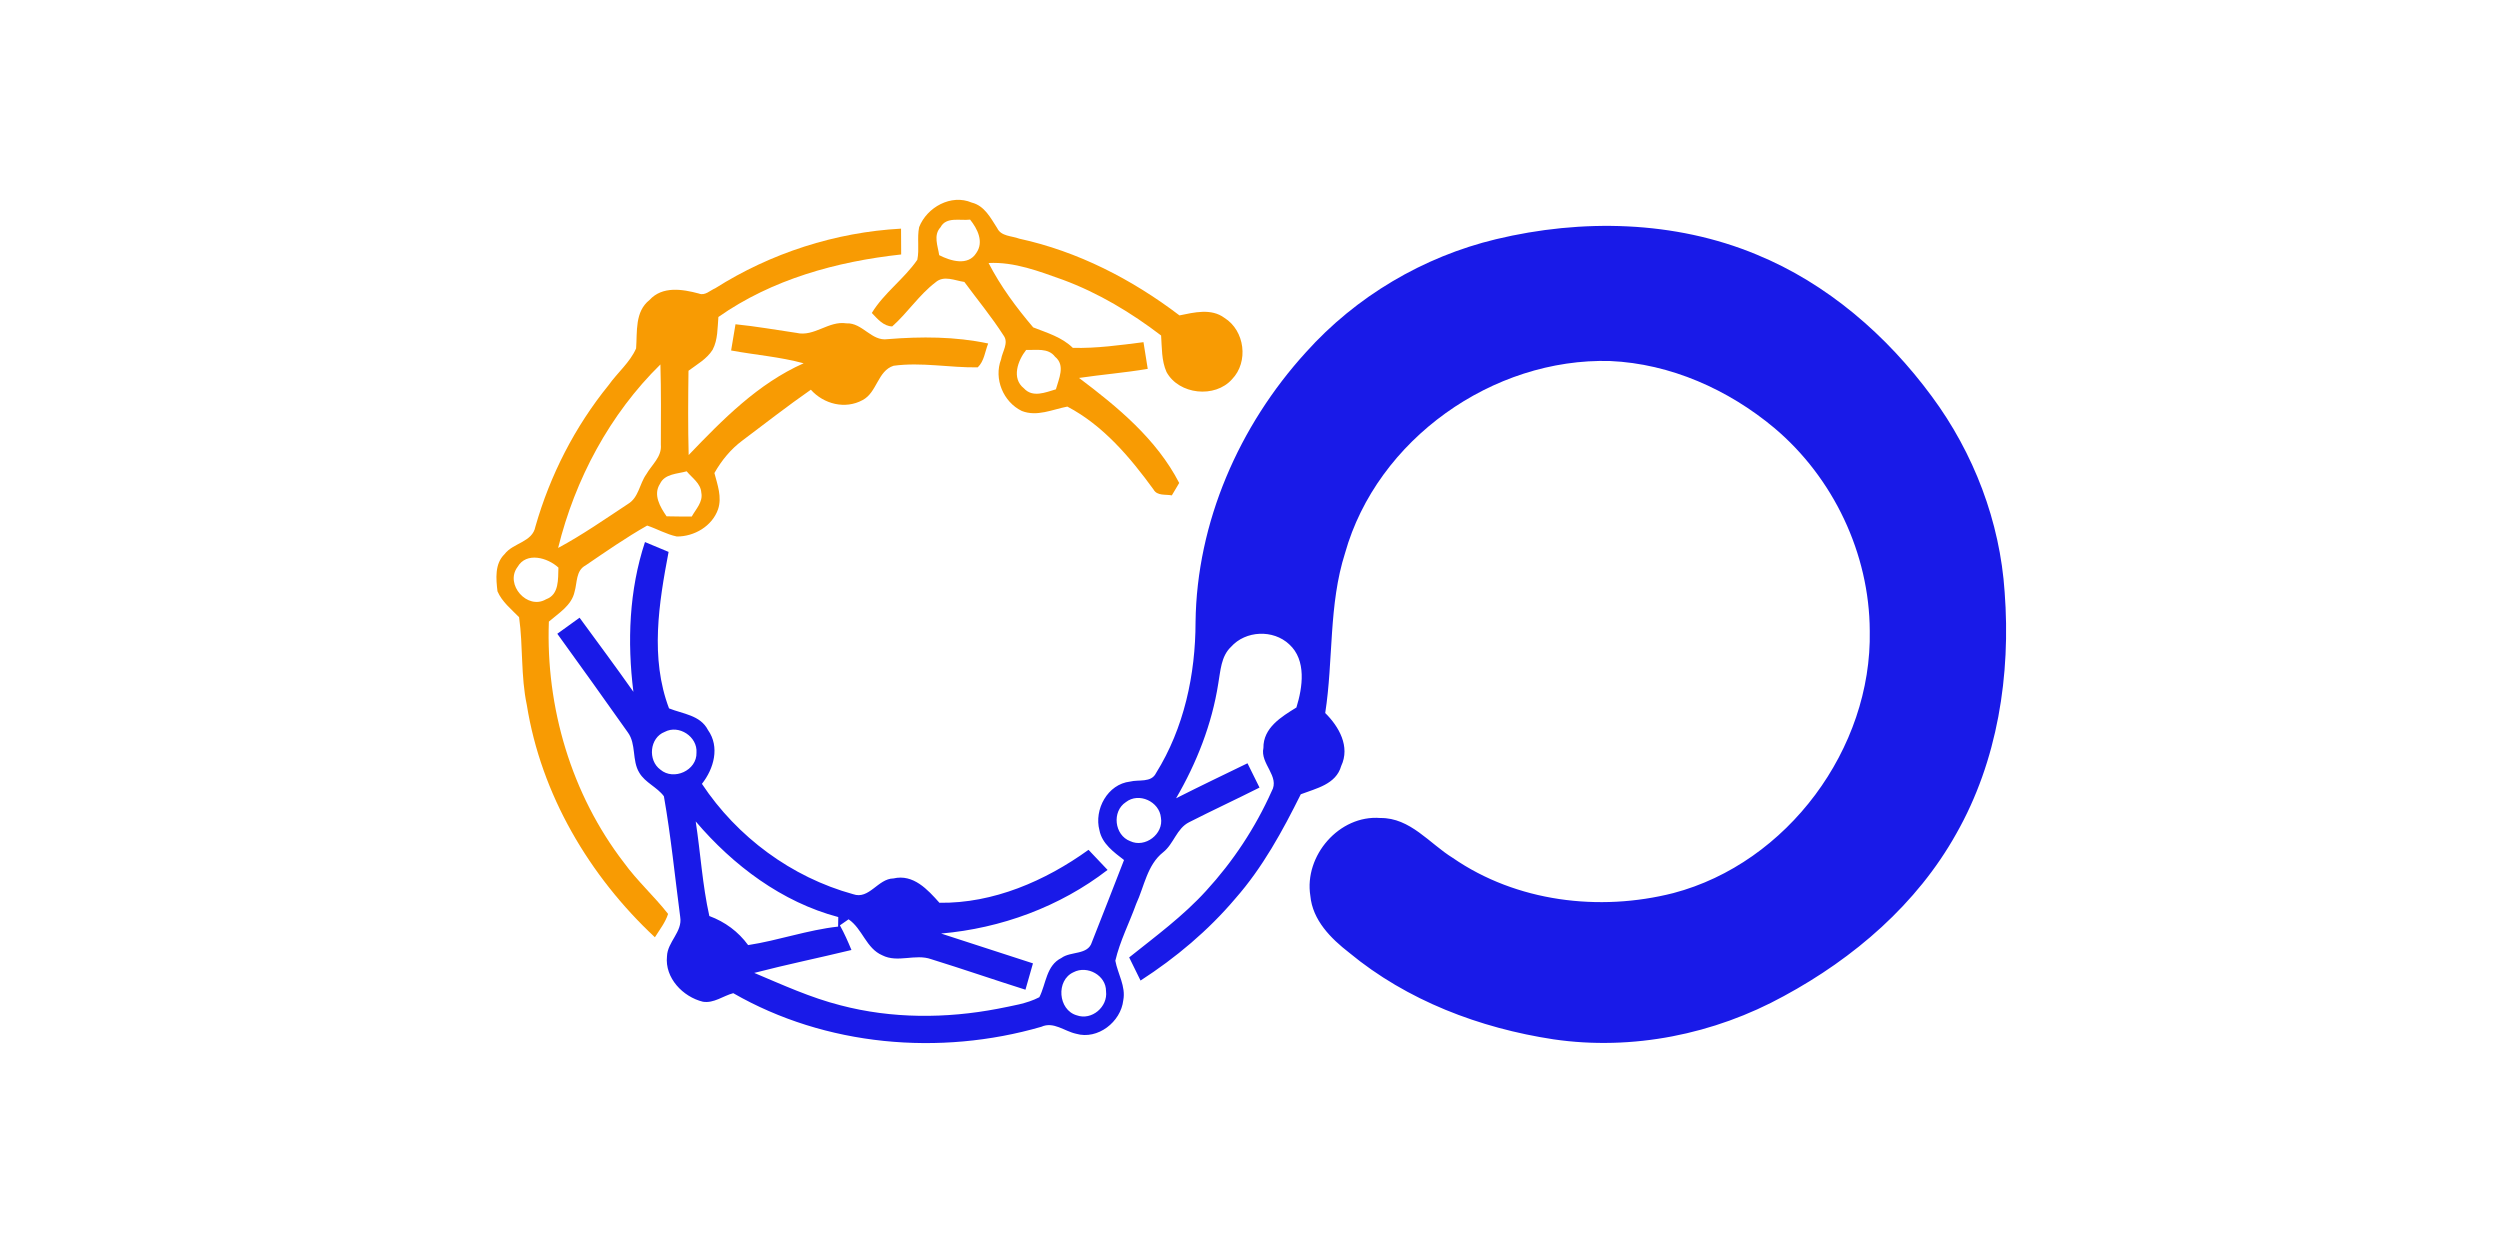 <?xml version="1.0" encoding="utf-8"?>
<!-- Generator: Adobe Illustrator 26.0.1, SVG Export Plug-In . SVG Version: 6.00 Build 0)  -->
<svg version="1.1" id="Layer_1" xmlns="http://www.w3.org/2000/svg" xmlns:xlink="http://www.w3.org/1999/xlink" x="0px" y="0px"
	 viewBox="0 0 576 288.73" style="enable-background:new 0 0 576 288.73;" xml:space="preserve">
<style type="text/css">
	.st0{fill:#F89B03;}
	.st1{fill:#191AE8;}
</style>
<g>
	<g>
		<g>
			<path class="st0" d="M211.77,52.33c1.8-4.59,7.39-7.69,12.13-5.65c2.95,0.73,4.35,3.56,5.86,5.89c0.9,1.91,3.36,1.76,5.08,2.42
				c13.48,2.93,25.97,9.36,36.91,17.68c3.38-0.69,7.33-1.69,10.36,0.57c4.71,2.93,5.62,10.14,1.75,14.14
				c-3.92,4.43-12.23,3.56-15.09-1.66c-1.18-2.65-1.05-5.61-1.25-8.42c-6.91-5.28-14.44-9.8-22.61-12.83
				c-5.52-1.96-11.17-4.17-17.14-3.87c2.75,5.35,6.39,10.26,10.28,14.83c3.2,1.26,6.6,2.24,9.13,4.72
				c5.46,0.14,10.87-0.63,16.28-1.31c0.32,2.05,0.66,4.09,0.98,6.15c-5.25,0.89-10.57,1.31-15.83,2.09
				c8.92,6.71,17.87,14.1,23.08,24.2c-0.43,0.72-1.28,2.15-1.7,2.86c-1.45-0.29-3.37,0.17-4.22-1.36
				c-5.4-7.43-11.61-14.77-19.85-19.1c-3.43,0.66-6.99,2.39-10.49,1.01c-4.27-2.06-6.5-7.42-4.78-11.89
				c0.28-1.79,1.84-3.81,0.57-5.51c-2.75-4.29-6.01-8.23-9.03-12.33c-2.19-0.3-4.71-1.61-6.65,0.1c-3.79,2.89-6.42,7-9.97,10.15
				c-2.03-0.05-3.41-1.76-4.7-3.1c2.81-4.63,7.42-7.81,10.48-12.25C211.86,57.39,211.26,54.81,211.77,52.33z M216.7,52.36
				c-1.71,1.84-0.62,4.29-0.31,6.43c2.62,1.34,6.65,2.57,8.56-0.52c1.78-2.54,0.26-5.56-1.44-7.67
				C221.23,50.89,218,49.86,216.7,52.36z M236.43,80.62c-1.92,2.43-3.44,6.55-0.52,8.85c2.02,2.23,4.97,0.93,7.37,0.23
				c0.66-2.41,2.24-5.54-0.19-7.5C241.51,80.08,238.7,80.72,236.43,80.62z"/>
		</g>
		<g>
			<path class="st0" d="M164.8,66.41c12.79-8.1,27.68-12.91,42.8-13.73c0.01,1.98,0.03,3.96,0.03,5.95
				c-14.86,1.62-29.75,5.72-42.11,14.4c-0.22,2.53-0.11,5.23-1.33,7.55c-1.33,2.13-3.6,3.37-5.56,4.84
				c-0.09,6.47-0.13,12.95,0.04,19.42c7.84-8.18,15.96-16.46,26.49-21.14c-5.47-1.49-11.15-1.92-16.71-2.95
				c0.33-2.02,0.67-4.03,1.01-6.04c4.7,0.47,9.35,1.3,14.02,1.98c4.11,0.99,7.42-2.84,11.53-2.19c3.7-0.19,5.78,4.2,9.5,3.64
				c7.73-0.62,15.55-0.62,23.17,1c-0.74,1.84-0.91,4.07-2.41,5.5c-6.46,0.1-12.93-1.24-19.38-0.37c-3.69,1.16-3.81,6.18-7.15,7.91
				c-4,2.19-8.95,0.93-11.92-2.39c-5.37,3.74-10.53,7.77-15.76,11.7c-2.68,1.99-4.82,4.6-6.46,7.5c0.71,2.69,1.78,5.57,0.84,8.35
				c-1.36,3.89-5.49,6.3-9.5,6.27c-2.4-0.5-4.53-1.75-6.83-2.52c-4.9,2.78-9.54,6.01-14.19,9.18c-2.26,1.19-1.91,3.97-2.54,6.08
				c-0.67,3.15-3.66,4.91-5.92,6.87c-0.73,19.75,5.19,39.8,17.28,55.51c3.06,4.23,6.98,7.74,10.19,11.84
				c-0.64,1.98-1.95,3.63-3.04,5.38c-15.14-14.15-26.22-32.93-29.51-53.53c-1.41-6.66-0.84-13.51-1.78-20.22
				c-1.8-1.84-3.95-3.56-4.98-5.97c-0.34-2.89-0.66-6.34,1.63-8.55c1.98-2.63,6.44-2.74,7.11-6.35c3.39-11.86,9.1-23.03,16.88-32.61
				c2.02-2.86,4.9-5.21,6.32-8.44c0.29-3.86-0.33-8.47,3.1-11.17c2.96-3.25,7.57-2.49,11.36-1.48
				C162.42,68.21,163.6,66.91,164.8,66.41z M128.59,126.25c5.6-3.01,10.82-6.66,16.13-10.16c2.44-1.47,2.62-4.62,4.18-6.8
				c1.25-2.2,3.63-4.05,3.36-6.84c0.03-6.16,0.07-12.32-0.1-18.48C140.49,95.42,132.49,110.42,128.59,126.25z M152.07,111.46
				c-1.66,2.53,0.04,5.36,1.51,7.5c1.93,0.04,3.86,0.06,5.8,0.05c0.95-1.72,2.64-3.37,2.2-5.51c-0.13-2.14-2.14-3.4-3.37-4.91
				C156.08,109.2,153.17,109.13,152.07,111.46z M119.24,130.63c-3,4,2.26,10,6.58,7.44c3.05-1.08,2.74-4.7,2.84-7.3
				C126.16,128.47,121.28,127.09,119.24,130.63z"/>
		</g>
	</g>
	<g>
		<g>
			<path class="st1" d="M344.69,55.11c19.73-4.73,41.11-4.31,60,3.53c16.28,6.67,30.02,18.6,40.39,32.68
				c9.67,13.06,15.72,28.85,16.79,45.1c1.44,19.08-1.61,38.91-11.16,55.69c-9.03,16.17-23.55,28.65-39.7,37.38
				c-16.06,8.83-34.92,12.63-53.1,9.97c-16.98-2.58-33.73-8.93-47.06-19.96c-4.23-3.28-8.43-7.48-8.95-13.11
				c-1.47-9.22,6.66-18.68,16.13-17.92c6.9-0.08,11.31,5.88,16.7,9.2c14.65,10.11,33.73,12.44,50.8,8.1
				c26.3-6.92,45.79-33.31,45.26-60.41c-0.07-17.8-8.39-35.3-21.98-46.75c-10.59-8.86-23.94-14.82-37.82-15.43
				c-27.01-0.78-53.72,18.05-61.09,44.25c-3.81,11.93-2.67,24.61-4.57,36.85c3.17,3.13,5.79,7.73,3.68,12.2
				c-1.19,4.24-5.76,5.16-9.31,6.52c-4.21,8.46-8.78,16.86-15.06,24c-6.25,7.39-13.74,13.67-21.86,18.92
				c-0.88-1.78-1.75-3.56-2.62-5.33c6.11-4.88,12.45-9.54,17.73-15.35c6.21-6.77,11.34-14.53,15.09-22.92
				c1.99-3.45-2.7-6.35-1.89-10c-0.06-4.65,4.15-7.18,7.6-9.31c1.43-4.62,2.37-10.91-1.66-14.56c-3.69-3.47-10.05-3.19-13.41,0.59
				c-2.32,2.2-2.41,5.55-2.94,8.49c-1.46,9.33-4.97,18.24-9.71,26.39c5.46-2.76,10.96-5.4,16.45-8.06c0.93,1.86,1.85,3.73,2.77,5.6
				c-5.38,2.71-10.85,5.25-16.22,7.98c-2.88,1.44-3.53,4.98-5.97,6.91c-3.7,2.91-4.35,7.87-6.23,11.91
				c-1.57,4.37-3.74,8.55-4.8,13.09c0.56,3.04,2.45,5.9,1.83,9.12c-0.56,4.98-5.89,9.16-10.86,7.71c-2.69-0.57-5.2-2.89-8.01-1.61
				c-23.42,6.79-49.74,4.48-70.99-7.74c-2.33,0.61-4.47,2.38-6.99,1.97c-4.61-1.12-8.81-5.48-8.28-10.47
				c0.11-3.33,3.61-5.65,3.05-9.05c-1.22-9.28-2.14-18.61-3.76-27.82c-1.57-2.12-4.31-3.12-5.67-5.43c-1.74-2.84-0.65-6.59-2.65-9.3
				c-5.36-7.61-10.8-15.16-16.24-22.71c1.7-1.25,3.42-2.48,5.13-3.7c4.15,5.67,8.35,11.32,12.4,17.07
				c-1.44-11.54-0.99-23.4,2.67-34.5c1.81,0.75,3.62,1.51,5.44,2.27c-2.25,11.83-4.29,24.45,0.1,36.05
				c3.16,1.28,7.22,1.55,8.97,4.98c2.78,3.91,1.36,8.92-1.39,12.41c8.11,12.24,20.65,21.52,34.83,25.42
				c3.71,1.32,5.7-3.58,9.31-3.63c4.58-1.06,7.87,2.57,10.58,5.61c12.39,0.17,24.4-5.03,34.35-12.2c1.46,1.54,2.93,3.08,4.39,4.63
				c-11.02,8.5-24.53,13.45-38.36,14.66c7.06,2.28,14.11,4.57,21.17,6.87c-0.57,2.02-1.16,4.04-1.73,6.07
				c-7.25-2.29-14.45-4.78-21.71-7.03c-3.67-1.32-7.72,0.92-11.28-0.9c-3.72-1.59-4.55-6.1-7.76-8.29c-0.68,0.45-1.34,0.91-2,1.39
				c1.01,1.82,1.86,3.74,2.66,5.68c-7.45,1.81-14.97,3.35-22.4,5.28c6.51,2.74,12.98,5.71,19.86,7.46
				c11.82,3.11,24.33,3.09,36.3,0.79c3.22-0.68,6.57-1.11,9.53-2.65c1.57-3.08,1.57-7.31,5.08-9.04c2.17-1.61,6.12-0.62,7.03-3.65
				c2.48-6.3,4.96-12.61,7.4-18.92c-2.34-1.81-5.05-3.74-5.66-6.84c-1.29-4.81,1.89-10.65,7.05-11.23c2.01-0.52,4.89,0.32,5.99-1.97
				c6.45-10.35,9.09-22.7,9.1-34.8c0.28-22.97,10.04-45.24,25.41-62.12C312.39,68.32,327.9,59.14,344.69,55.11z M153.14,168.63
				c-3.48,1.34-3.94,6.56-0.98,8.7c3.06,2.6,8.44,0.18,8.31-3.92C160.74,169.73,156.41,166.88,153.14,168.63z M259.4,184.81
				c-3.27,2.13-2.65,7.62,0.99,8.99c3.45,1.63,7.75-1.65,7.09-5.4C267.14,184.68,262.38,182.47,259.4,184.81z M160.29,189.26
				c1.11,7.25,1.54,14.63,3.14,21.79c3.62,1.35,6.65,3.57,8.94,6.7c6.97-1.07,13.7-3.49,20.73-4.26c0.01-0.74,0.02-1.47,0.04-2.2
				C180.14,207.85,168.91,199.39,160.29,189.26z M247.34,224c-4.1,1.84-3.57,8.7,0.74,9.93c3.46,1.25,7.21-1.97,6.75-5.55
				C254.87,224.72,250.5,222.34,247.34,224z"/>
		</g>
	</g>
</g>
</svg>
